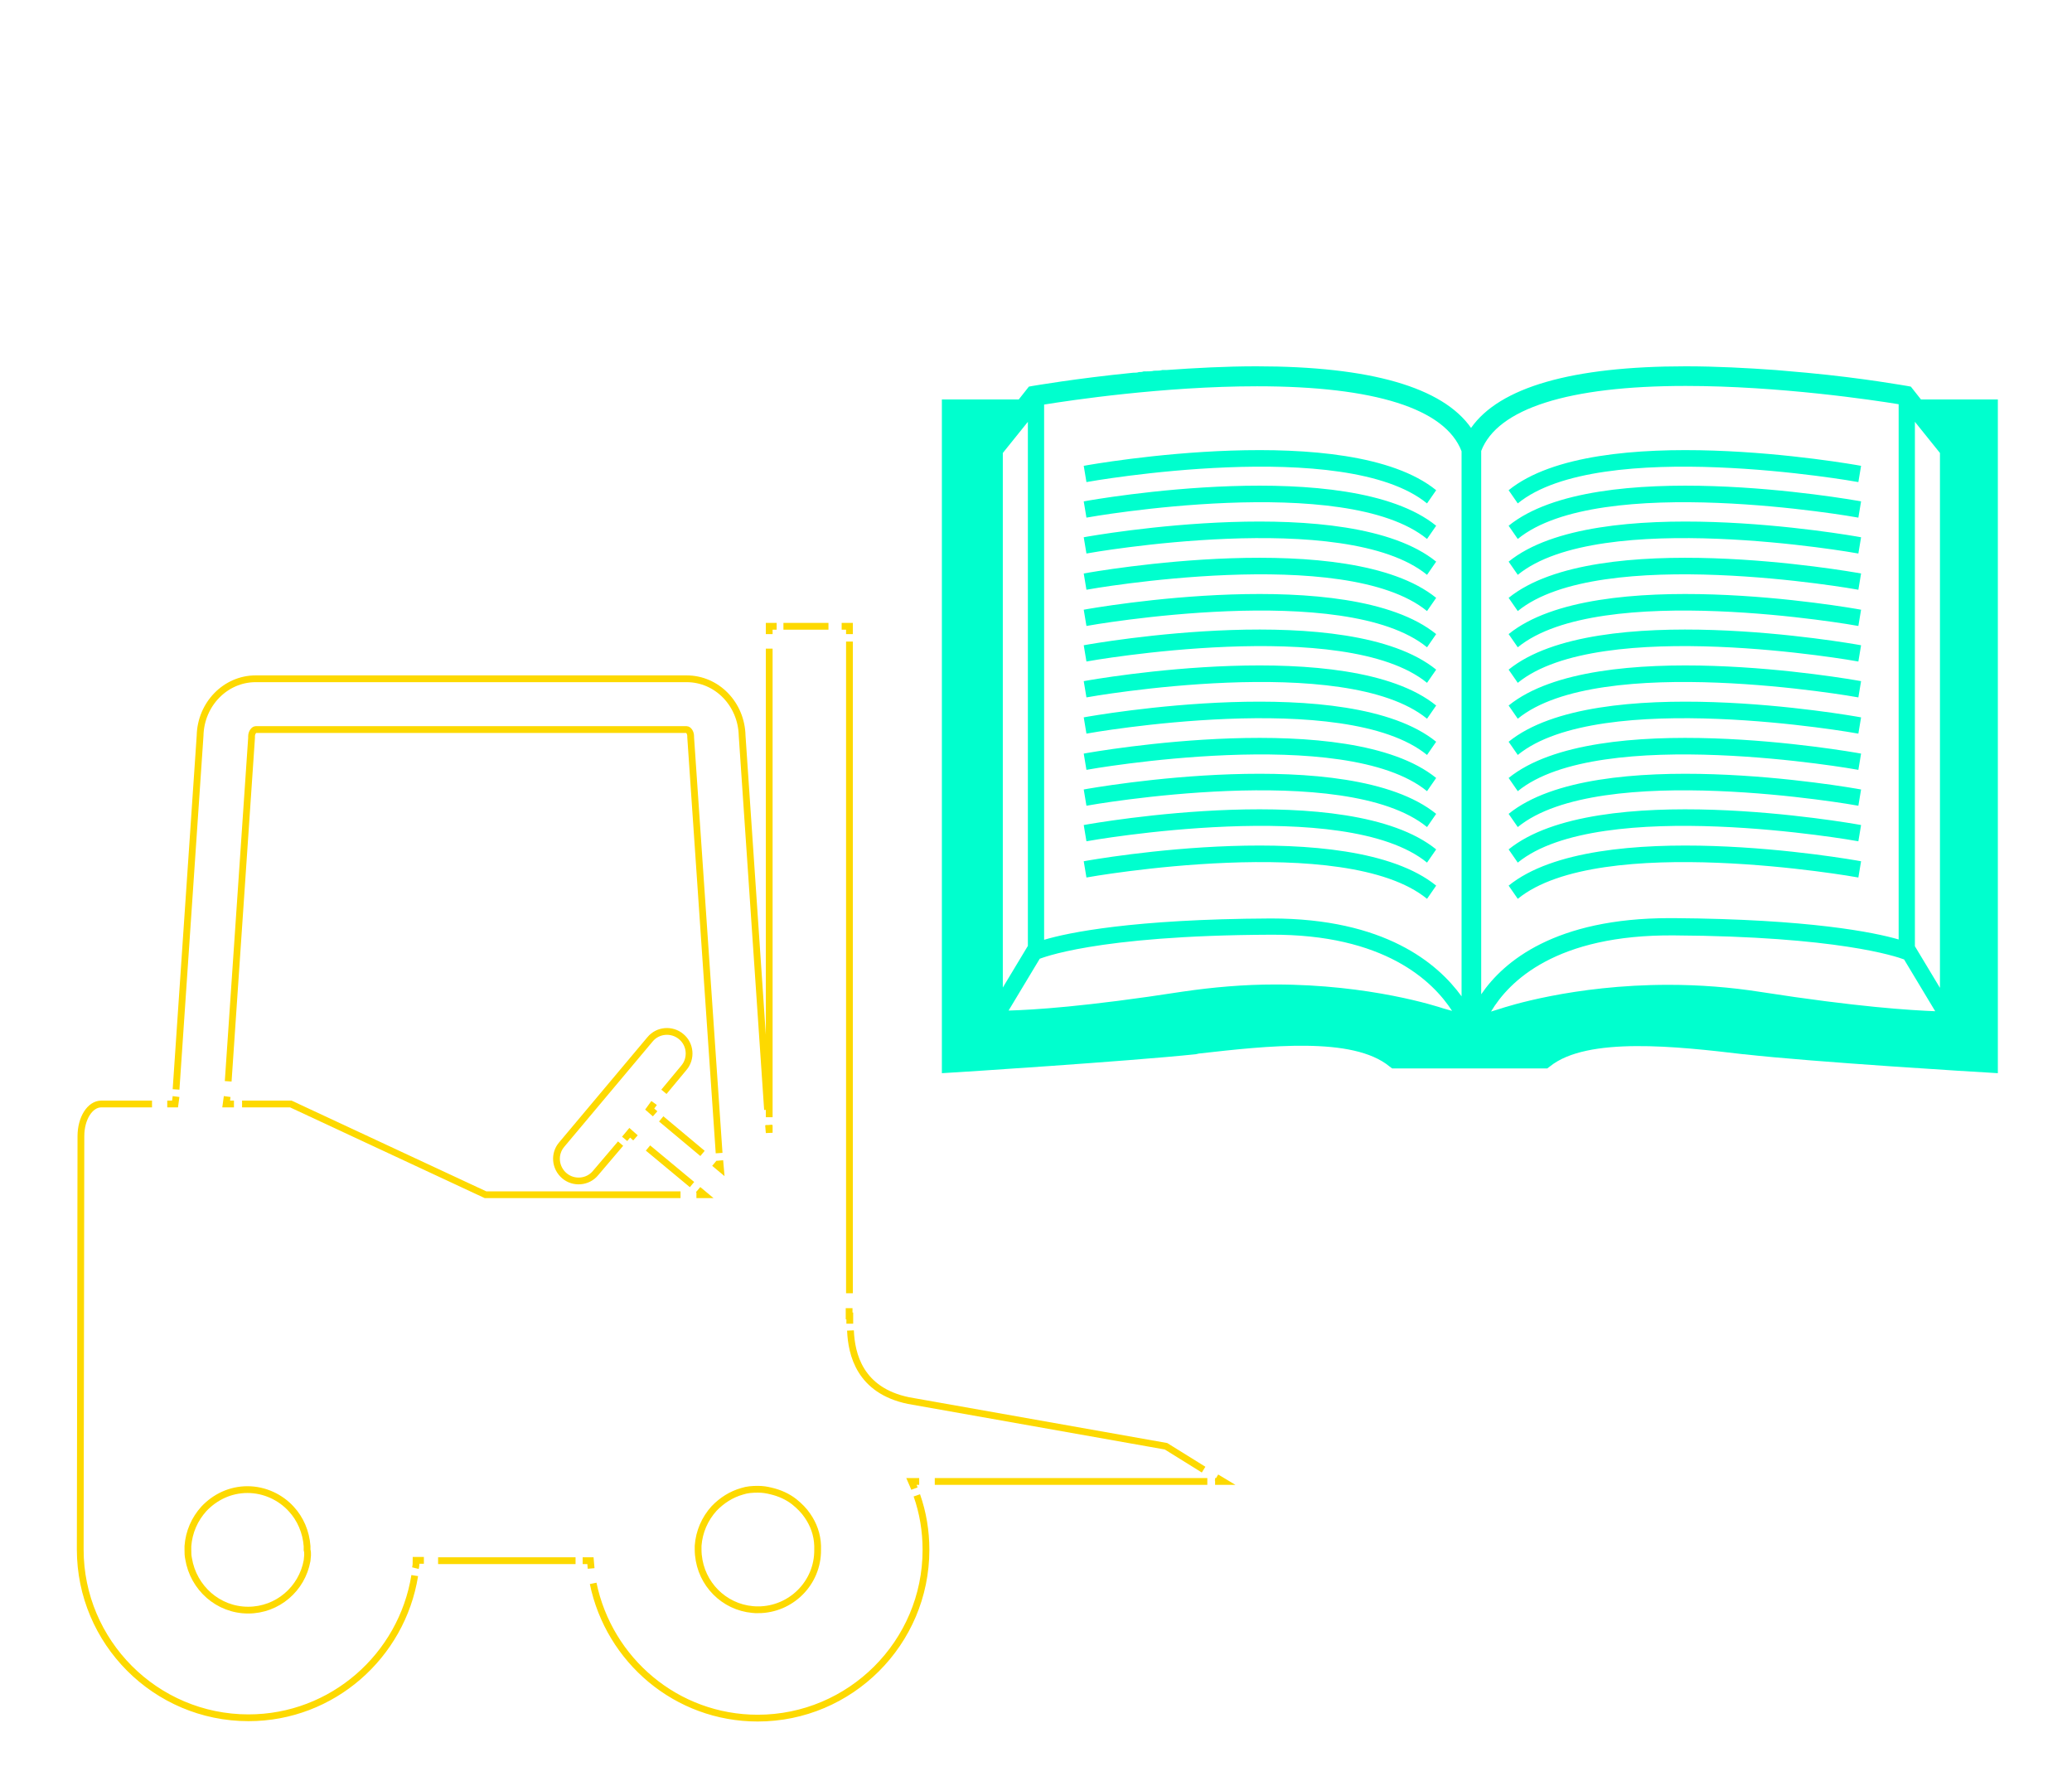 <svg xmlns="http://www.w3.org/2000/svg" viewBox="0 114 612 526" enable-background="new 0 114 612 526"><g stroke="#FDD900" stroke-width="2" stroke-miterlimit="10" fill="none"><path d="M358.9 551.6h2.4l-2-1.2M355.5 548.1l-11.1-6.9-76.1-13.5c-14.4-3-16.8-13.7-17.1-20.7M251 505v-2.3h-.2v-2.3M250.9 496v-192.5M250.9 301.3v-2.3h-2.3M244.7 299h-13.3M229.4 299h-2.2v2.3M227.2 305.6v138.4M227.2 446.3v2.3l-.2-2.3M226.7 441.8l-7.5-110.5c-.2-9.3-7.4-16.8-16.4-16.8h-127.3c-8.9 0-16.2 7.5-16.4 16.8l-7.1 104.5M52 437.9l-.3 2.2h-2.3M44.9 440.1h-15c-3.3 0-6 4.2-6 9.5 0 0-.2 119.7-.2 122.1 0 27.3 22.2 49.7 49.7 49.7 24.8 0 45.3-18.3 49.1-42M122.7 577.2c.2-.8.2-1.5.2-2.3h2.3M129.4 575h40.6M172.1 575h2.3l.2 2.3M175.2 581.7c4.7 22.7 24.6 39.8 48.6 39.8 27.3 0 49.7-22.2 49.7-49.7 0-5.6-.9-11-2.7-16.1M270.1 553.7c-.3-.8-.6-1.4-.9-2.1h2.3M276.1 551.6h80.5"/><path d="M90.7 575c-1.5 8.3-8.7 14.6-17.4 14.6-8.9 0-16.2-6.6-17.6-15.2-.2-.9-.2-1.7-.2-2.6v-1.1c.3-4.2 2-8 4.7-11 3.3-3.5 7.8-5.7 12.9-5.7 5.1 0 9.8 2.3 12.9 5.7 2.7 2.9 4.4 6.8 4.7 11v1.1c.3 1.1.1 2.1 0 3.2zM69.1 440.1h-2.3l.3-2.2M67.4 433.4l6.9-101.4v-.5c0-1.2.8-2 1.2-2h127.3c.5 0 1.2.8 1.2 2v.3l8.4 122.8M212.6 456.8l.2 2.3-1.8-1.5M207.5 454.7l-12.2-10.2M193.5 443l-1.6-1.4 1.3-1.8M196.1 436.5l5.9-7.1c2.3-2.7 2-6.9-.8-9.2-2.7-2.3-6.9-2-9.2.8l-26.1 31.1c-2.3 2.7-2 6.8.8 9.2 2.7 2.3 6.9 2 9.2-.8l7.4-8.7M184.5 450.4l1.5-1.8 1.7 1.5M191.4 453.1l13 10.8M206.2 465.4l1.8 1.5h-2.3M201 466.9h-57.6l-57.5-26.8h-14.4"/><path d="M223.9 589.5c-8.7 0-15.9-6.3-17.4-14.6-.2-1.1-.3-2.1-.3-3.2v-1.1c.3-4.2 2-8 4.7-11 2.3-2.4 5.1-4.2 8.3-5.1 1.5-.5 3-.6 4.7-.6 1.4 0 2.6.2 3.8.5 2.6.6 5 1.7 6.9 3.2 1.5 1.2 2.9 2.6 3.9 4.1 1.8 2.6 2.9 5.6 3 8.9v1.2c.1 9.8-7.9 17.7-17.6 17.7z"/></g><path fill="#00FFCE" d="M524.5 223.3c-8.4-.6-17.6-1.1-26.6-1.1-33.6 0-55 6.2-63.4 18.2-8.4-12-29.7-18.2-63.4-18.2-9 0-18.2.5-26.6 1.1h-1.2c-.6.2-1.4.2-2.1.2h-.3c-.8.2-1.5.2-2.3.2h-.8c-.5.2-.9.2-1.4.2-.5.2-1.1.2-1.7.2-17.1 1.7-29.6 3.9-29.7 3.9l-1.1.2-3 3.8h-22.7v199l3.2-.2c.5 0 51.7-3.3 71.8-5.4l.9-.2c20.3-2.3 45.5-5.1 56.3 3.8l.8.6h45.8l.8-.6c11-8.9 37.7-5.9 57.1-3.6h.2c20.1 2.3 71.3 5.4 71.8 5.4l3.2.2v-199h-22.7l-3-3.8-1.1-.2c-.2 0-12.6-2.3-29.7-3.9m-237.4 23.7l7.4-9.2v154.8l-7.4 12.3v-157.9zm130.2 164.1c-1.8-.6-21.6-7.1-49.8-7.1-9.2 0-18.3.8-27.2 2.1-29 4.5-44.3 5.4-51.5 5.6l9.2-15.3c.2 0 15.9-6.9 68.2-7.1 33.6-.2 47.9 13.7 53.6 22.5l-2.5-.7zm5.3-3.6c-7.1-9.8-22.7-23-56.2-23h-.3c-40.7.2-59.8 4.2-66.8 6.3v-158.1c7.4-1.2 35.3-5.4 62.9-5.4 34.7 0 55.6 6.6 60.4 19.2v161zm5.8-161.1c4.8-12.5 25.7-19.2 60.4-19.2 27.6 0 55.6 4.2 62.9 5.4v158.1c-7.2-2.1-26.3-6-66.5-6.3h-1.1c-33.9 0-49.1 12.8-55.7 22.5v-160.5zm82.5 159.8c-8.9-1.4-18-2.1-27.2-2.1-28.2 0-48 6.5-49.8 7.1l-2.6.8c5.3-8.9 19.1-22.8 54.1-22.5 48.2.3 65.5 6.2 67.9 7.1l9.2 15.3c-7.3-.3-22.7-1.2-51.6-5.7zm53-1.2l-7.4-12.3v-154.9l7.4 9.2v158zm-151.5-143.1c-24.2-19.8-99.7-6.5-100.6-6.3l-.8-4.8c3.2-.6 78.2-13.8 104.1 7.2l-2.7 3.9zm0 10.5c-24.2-19.8-99.7-6.5-100.6-6.3l-.8-4.8c3.2-.6 78.2-13.8 104.1 7.2l-2.7 3.9zm0 10.6c-24.2-19.8-99.7-6.5-100.6-6.3l-.8-4.8c3.2-.6 78.2-13.8 104.1 7.2l-2.7 3.9zm0 10.7c-24.2-19.8-99.7-6.5-100.6-6.3l-.8-4.8c3.2-.6 78.2-13.8 104.1 7.2l-2.7 3.9zm0 10.7c-24.2-19.8-99.7-6.5-100.6-6.3l-.8-4.8c3.2-.6 78.2-13.8 104.1 7.2l-2.7 3.9zm0 10.5c-24.2-19.8-99.7-6.5-100.6-6.3l-.8-4.8c3.2-.6 78.2-13.8 104.1 7.2l-2.7 3.9zm0 10.6c-24.2-19.8-99.7-6.5-100.6-6.3l-.8-4.8c3.2-.6 78.2-13.8 104.1 7.2l-2.7 3.9zm0 10.7c-24.2-19.8-99.7-6.5-100.6-6.3l-.8-4.8c3.2-.6 78.2-13.8 104.1 7.2l-2.7 3.9zm0 10.7c-24.2-19.8-99.7-6.5-100.6-6.3l-.8-4.8c3.2-.6 78.2-13.8 104.1 7.2l-2.7 3.9zm0 10.6c-24.2-19.8-99.7-6.5-100.6-6.3l-.8-4.8c3.2-.6 78.2-13.8 104.1 7.2l-2.7 3.9zm0 10.5c-24.2-19.8-99.7-6.5-100.6-6.3l-.8-4.8c3.2-.6 78.2-13.8 104.1 7.2l-2.7 3.9zm0 10.7c-24.2-19.8-99.7-6.5-100.6-6.3l-.8-4.8c3.2-.6 78.2-13.8 104.1 7.2l-2.7 3.9zm26.8-116.8c24.2-19.8 99.7-6.5 100.6-6.3l.8-4.8c-3.2-.6-78.2-13.8-104.1 7.2l2.7 3.9zm0 10.5c24.2-19.8 99.7-6.5 100.6-6.3l.8-4.8c-3.2-.6-78.2-13.8-104.1 7.2l2.7 3.9zm0 10.6c24.2-19.8 99.7-6.5 100.6-6.3l.8-4.8c-3.2-.6-78.2-13.8-104.1 7.2l2.7 3.9zm0 10.7c24.2-19.8 99.7-6.5 100.6-6.3l.8-4.8c-3.2-.6-78.2-13.8-104.1 7.2l2.7 3.9zm0 10.7c24.2-19.8 99.7-6.5 100.6-6.3l.8-4.8c-3.2-.6-78.2-13.8-104.1 7.2l2.7 3.9zm0 10.5c24.2-19.8 99.7-6.5 100.6-6.3l.8-4.8c-3.2-.6-78.2-13.8-104.1 7.2l2.7 3.9zm0 10.6c24.2-19.8 99.7-6.5 100.6-6.3l.8-4.8c-3.2-.6-78.2-13.8-104.1 7.2l2.7 3.9zm0 10.7c24.2-19.8 99.7-6.5 100.6-6.3l.8-4.8c-3.2-.6-78.2-13.8-104.1 7.2l2.7 3.9zm0 10.7c24.2-19.8 99.7-6.5 100.6-6.3l.8-4.8c-3.2-.6-78.2-13.8-104.1 7.2l2.7 3.9zm0 10.6c24.2-19.8 99.7-6.5 100.6-6.3l.8-4.8c-3.2-.6-78.2-13.8-104.1 7.2l2.7 3.9zm0 10.5c24.2-19.8 99.7-6.5 100.6-6.3l.8-4.8c-3.2-.6-78.2-13.8-104.1 7.2l2.7 3.9zm0 10.7c24.2-19.8 99.7-6.5 100.6-6.3l.8-4.8c-3.2-.6-78.2-13.8-104.1 7.2l2.7 3.9z"/></svg>